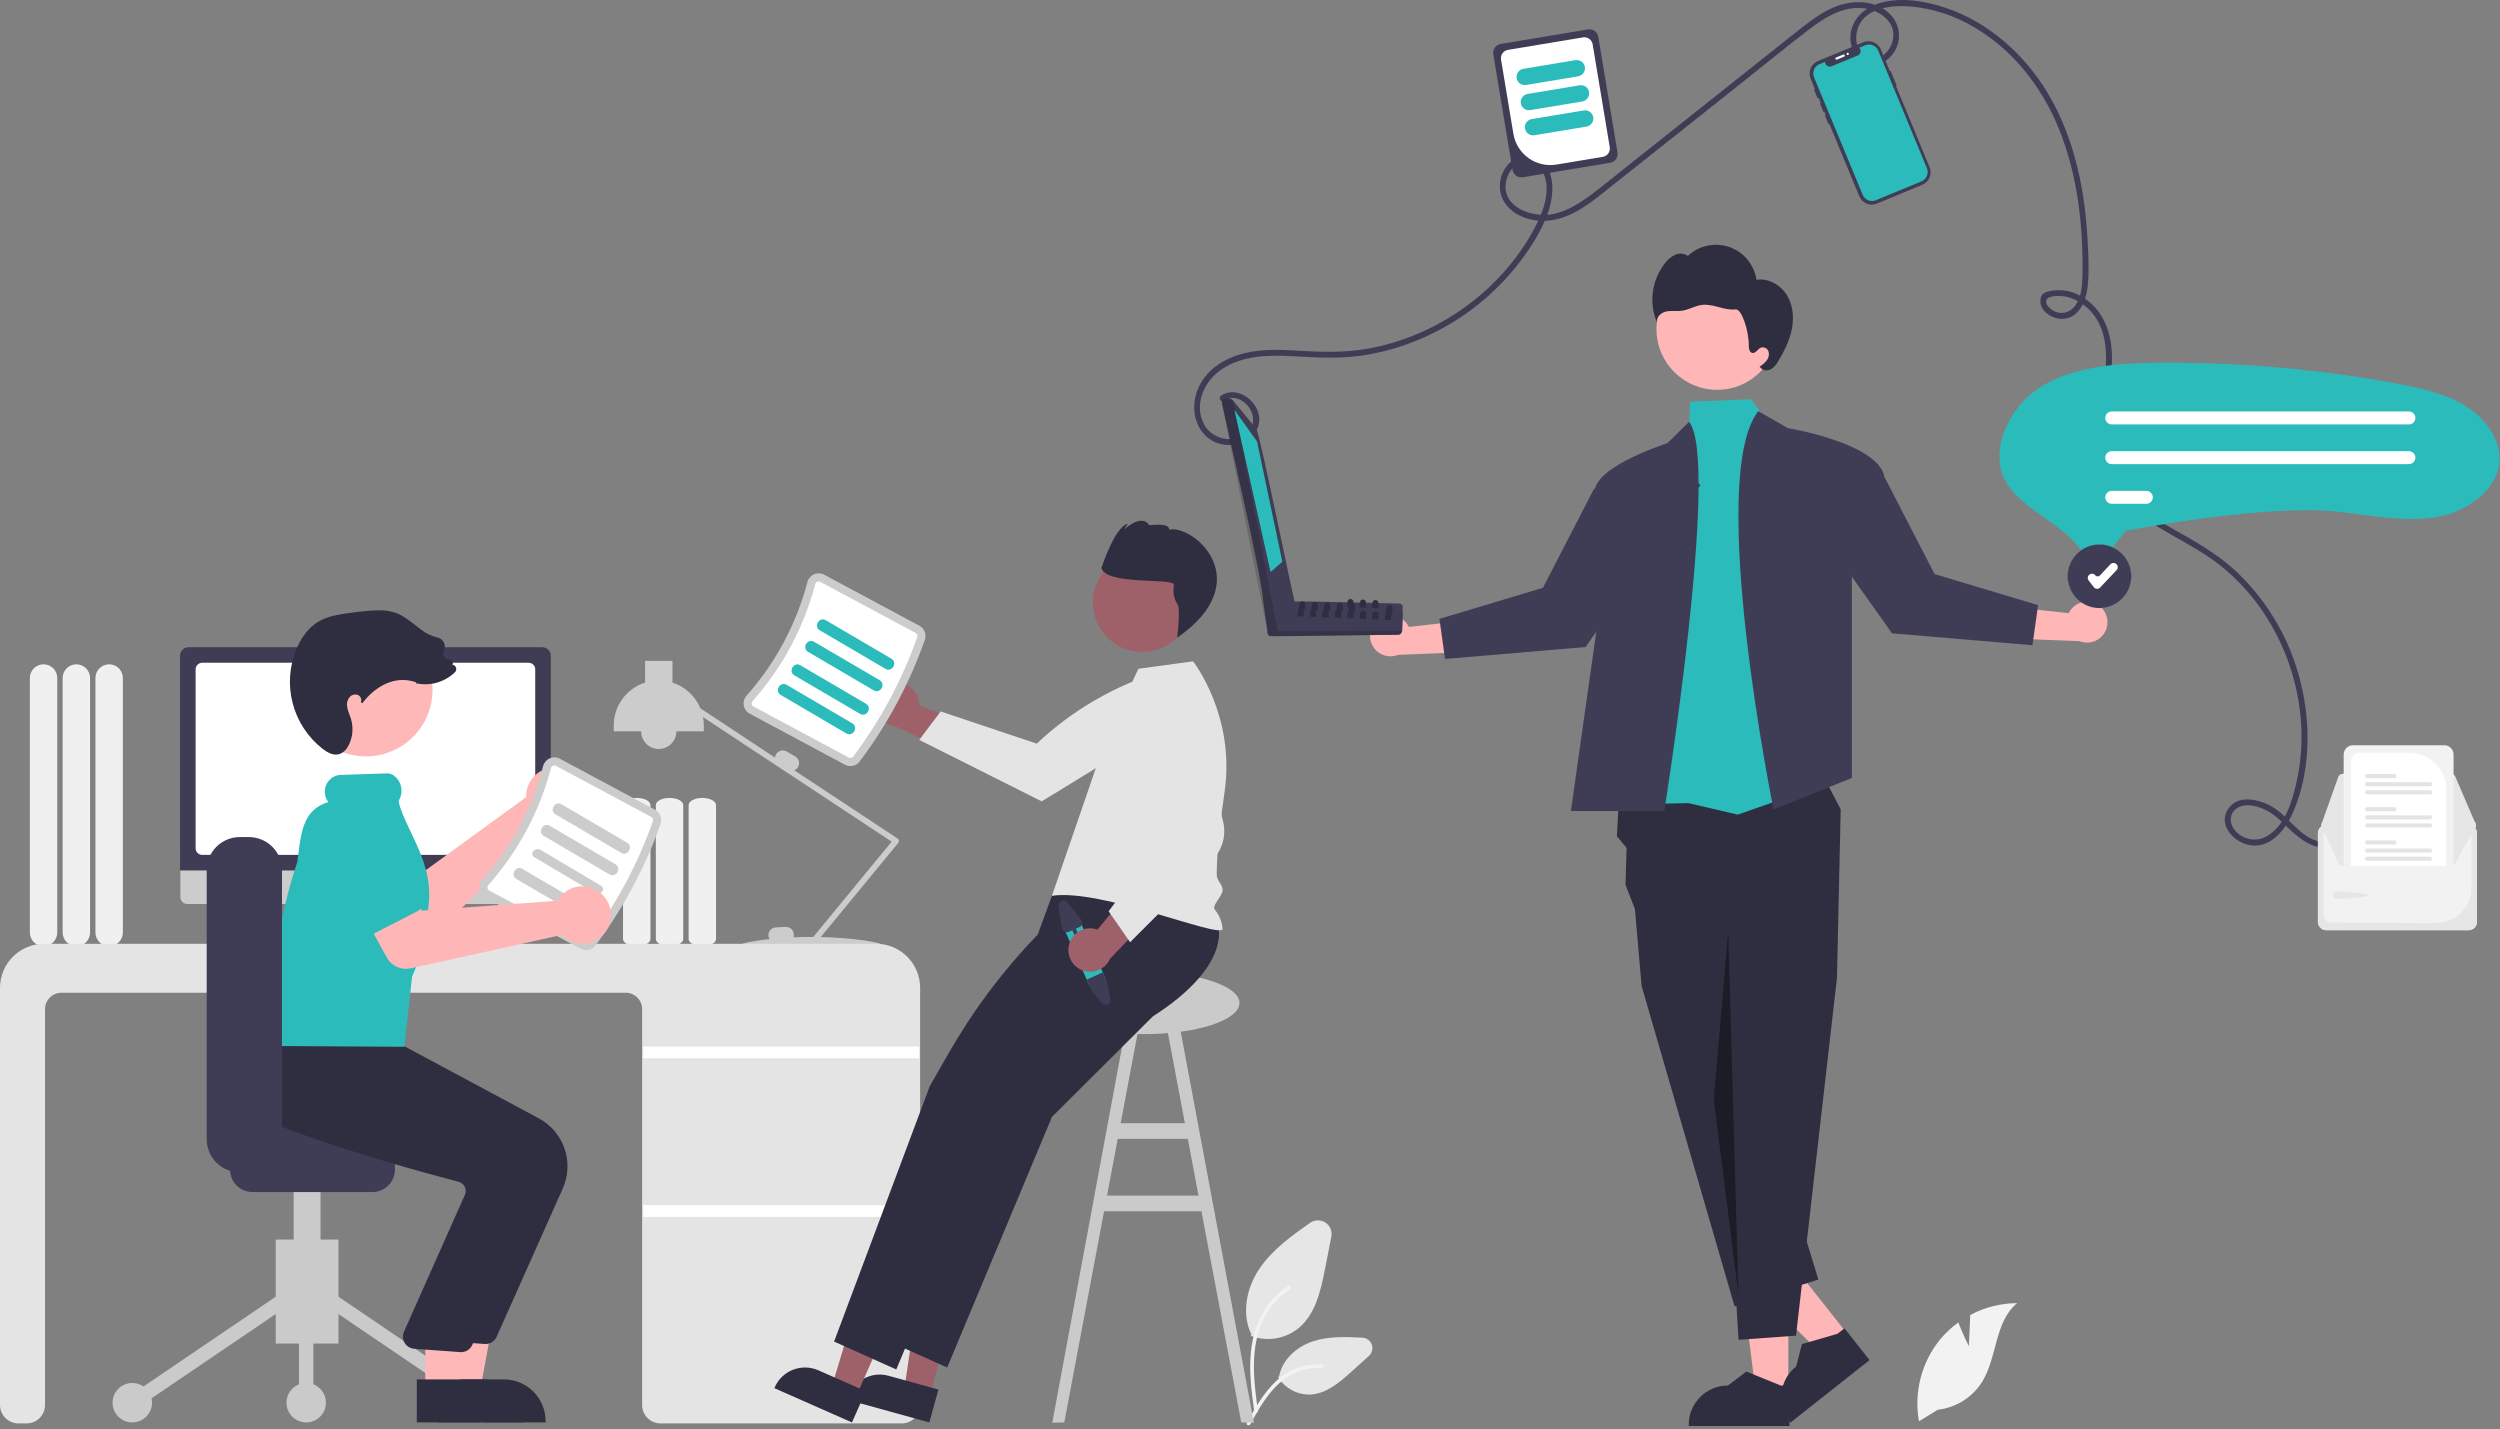 <svg width="1277" height="730" viewBox="0 0 1277 730" fill="none" xmlns="http://www.w3.org/2000/svg">
<rect x="0" y="0" width="1277" height="730" fill="#808080" stroke="none"/>
<g clip-path="url(#clip0_166_2)">
<path d="M625.195 204.733C633.539 199.026 644.279 211.604 638.437 219.436C632.531 227.352 619.621 225.108 615.175 217.025C609.503 206.712 615.151 194.444 624.293 188.457C634.677 181.655 647.403 181.273 659.394 181.91C671.504 182.554 683.322 183.408 695.387 181.672C705.6 180.177 715.579 177.378 725.08 173.345C744.615 165.139 761.768 152.144 774.956 135.561C781.11 127.753 786.861 118.978 790.384 109.631C793.097 102.432 794.382 92.963 790.538 85.916C789.701 84.331 788.523 82.951 787.087 81.878C785.651 80.805 783.994 80.065 782.237 79.712C780.48 79.359 778.666 79.402 776.927 79.838C775.188 80.273 773.568 81.09 772.184 82.23C765.777 87.479 764.046 97.227 768.946 104.019C774.203 111.308 784.123 113.806 792.663 112.479C804.533 110.635 814.145 102.255 823.232 95.04L890.532 41.609C901.629 32.799 912.613 23.817 923.854 15.19C932.995 8.174 944.149 1.371 956.054 5.119C960.853 6.629 965.69 10.207 966.889 15.346C967.337 17.7 967.135 20.131 966.303 22.378C965.472 24.625 964.042 26.602 962.17 28.096C961.315 28.823 960.317 29.363 959.242 29.684C958.167 30.004 957.036 30.098 955.923 29.958C954.809 29.818 953.737 29.449 952.774 28.873C951.811 28.297 950.978 27.526 950.328 26.611C947.82 23.112 947.613 18.123 949.058 14.169C952.92 3.603 967.09 2.497 976.546 3.356C987.704 4.487 998.482 8.034 1008.13 13.752C1028.11 25.359 1042.89 44.241 1051.56 65.468C1061.17 88.987 1064.13 115.013 1063.73 140.261C1063.65 145.411 1063.3 151.107 1060.4 155.547C1057.56 159.896 1052.61 161.212 1048.17 158.304C1046.72 157.357 1044.86 155.512 1045.24 153.566C1045.71 151.122 1050.58 151.104 1052.53 151.197C1057.87 151.453 1062.91 154.144 1066.74 157.771C1075.82 166.392 1076.53 179.582 1075.34 191.311C1074.04 204.187 1070.33 216.993 1071.81 230.027C1074.22 251.382 1091.74 263.248 1108.95 273.065C1117.77 278.092 1126.77 282.899 1134.7 289.295C1142.78 295.839 1149.85 303.535 1155.69 312.137C1167.22 329.109 1174.02 348.851 1175.39 369.328C1176.07 379.559 1175.27 389.835 1172.99 399.833C1170.73 409.612 1167.16 421.939 1157.76 427.192C1155.52 428.473 1152.95 429.036 1150.38 428.805C1147.81 428.574 1145.37 427.561 1143.4 425.903C1139.59 422.847 1137.73 417.424 1141.66 413.607C1144.92 410.444 1150.13 411.111 1154.07 412.397C1158.8 413.945 1162.48 416.834 1166.01 420.246C1172.74 426.752 1180.61 434.738 1190.84 432.66C1192.73 432.276 1191.93 429.384 1190.04 429.767C1177.69 432.275 1170.25 417.919 1161.14 412.392C1154.54 408.39 1143.28 405.415 1138.12 413.219C1132.56 421.641 1141.5 430.727 1149.81 431.812C1160.62 433.222 1168.11 422.657 1171.74 413.937C1180.15 393.713 1180.41 369.999 1175.27 348.94C1170.12 327.554 1159 308.073 1143.2 292.771C1135.22 285.169 1126.08 279.341 1116.54 273.916C1106.91 268.44 1096.87 263.186 1088.63 255.67C1084.07 251.646 1080.44 246.674 1077.99 241.102C1075.55 235.53 1074.35 229.491 1074.48 223.408C1074.56 209.396 1079.07 195.799 1078.79 181.76C1078.56 170.12 1074.6 158.754 1064.47 152.201C1060.3 149.37 1055.32 147.979 1050.28 148.239C1048.23 148.408 1045.36 148.753 1043.67 150.035C1042.31 151.068 1042.05 153.485 1042.33 155.048C1042.98 158.76 1046.49 161.338 1049.9 162.371C1051.97 163.037 1054.2 163.064 1056.29 162.448C1058.37 161.832 1060.23 160.601 1061.61 158.916C1064.89 155.129 1066.03 150.078 1066.49 145.215C1067.12 138.627 1066.77 131.859 1066.48 125.259C1065.3 98.439 1060 70.978 1046.06 47.685C1034.21 27.885 1015.79 11.283 993.695 3.938C983.284 0.477 970.934 -1.597 960.191 1.551C950.949 4.259 943.866 11.866 945.393 21.941C946.684 30.469 955.521 36.368 963.308 30.985C965.146 29.715 966.687 28.063 967.827 26.143C968.968 24.222 969.681 22.078 969.917 19.857C970.153 17.636 969.907 15.39 969.195 13.273C968.484 11.156 967.324 9.217 965.795 7.589C958.267 -0.295 945.992 -0.238 936.599 3.769C930.942 6.181 925.934 9.796 921.104 13.552C914.946 18.338 908.876 23.24 902.768 28.089L829.187 86.507C823.379 91.118 817.665 95.897 811.664 100.255C806.064 104.322 799.885 108.089 792.991 109.395C783.283 111.234 767.916 106.412 769.093 94.098C769.55 89.317 772.718 84.035 777.559 82.664C782.305 81.32 786.785 84.373 788.549 88.694C792.438 98.222 787.871 109.121 783.328 117.485C772.08 138.195 754.337 155.06 733.547 166.035C723.141 171.541 711.988 175.499 700.439 177.784C687.466 180.333 674.737 179.834 661.62 179.039C648.906 178.268 635.555 178.346 624.222 184.972C614.93 190.405 608.731 200.257 610.221 211.236C611.514 220.77 619.161 228.057 629.022 227.252C637.3 226.576 645.616 219.507 642.679 210.529C640.247 203.095 630.86 197.232 623.681 202.143C622.097 203.226 623.596 205.827 625.195 204.733Z" fill="#3F3D56"/>
<path d="M1260.96 421.329H1188.27C1187.14 421.33 1186.05 421.782 1185.25 422.585C1184.44 423.388 1183.99 424.477 1183.99 425.612V470.866C1183.99 472.001 1184.44 473.09 1185.25 473.893C1186.05 474.696 1187.14 475.148 1188.27 475.149H1260.96C1262.09 475.148 1263.18 474.696 1263.99 473.893C1264.79 473.09 1265.24 472.001 1265.24 470.866V425.612C1265.24 424.477 1264.79 423.388 1263.99 422.585C1263.18 421.782 1262.09 421.33 1260.96 421.329Z" fill="#F2F2F2"/>
<path d="M1260.96 421.329H1188.27C1187.14 421.33 1186.05 421.782 1185.25 422.585C1184.44 423.388 1183.99 424.477 1183.99 425.612V470.866C1183.99 472.001 1184.44 473.09 1185.25 473.893C1186.05 474.696 1187.14 475.148 1188.27 475.149H1260.96C1262.09 475.148 1263.18 474.696 1263.99 473.893C1264.79 473.09 1265.24 472.001 1265.24 470.866V425.612C1265.24 424.477 1264.79 423.388 1263.99 422.585C1263.18 421.782 1262.09 421.33 1260.96 421.329ZM1262.36 453.835C1262.35 458.442 1260.52 462.859 1257.29 466.138C1254.05 469.417 1249.66 471.297 1245.05 471.374C1237.68 471.47 1249.13 471.508 1240.24 471.508C1219.9 471.508 1198.69 471.313 1190.77 471.187C1189.73 471.166 1188.74 470.738 1188.01 469.996C1187.28 469.253 1186.87 468.255 1186.87 467.213V425.616C1186.87 425.243 1187.02 424.885 1187.28 424.621C1187.54 424.357 1187.9 424.208 1188.27 424.207H1260.95C1261.33 424.207 1261.69 424.355 1261.95 424.619C1262.21 424.882 1262.36 425.239 1262.36 425.612L1262.36 453.835Z" fill="#E6E6E6"/>
<path d="M1252.01 395.271H1196.63C1196.14 395.271 1195.66 395.423 1195.26 395.706C1194.86 395.988 1194.56 396.387 1194.39 396.848L1185.84 420.844C1185.71 421.202 1185.67 421.586 1185.73 421.962C1185.78 422.339 1185.92 422.698 1186.14 423.009C1186.36 423.32 1186.65 423.574 1186.98 423.749C1187.32 423.924 1187.7 424.016 1188.08 424.017L1262.35 424.149H1262.35C1262.74 424.149 1263.13 424.051 1263.48 423.865C1263.82 423.678 1264.12 423.409 1264.33 423.081C1264.55 422.753 1264.68 422.376 1264.72 421.984C1264.75 421.593 1264.69 421.199 1264.53 420.838L1254.19 396.71C1254.01 396.283 1253.71 395.919 1253.32 395.663C1252.93 395.407 1252.48 395.27 1252.01 395.271Z" fill="#E6E6E6"/>
<path d="M1264.73 421.359C1264.73 421.68 1264.66 421.999 1264.53 422.295L1254.19 440.867C1254.01 441.294 1253.71 441.657 1253.32 441.912C1252.93 442.168 1252.47 442.304 1252.01 442.305H1196.63C1196.14 442.304 1195.66 442.153 1195.26 441.871C1194.86 441.588 1194.56 441.189 1194.39 440.728L1185.84 422.288C1185.74 421.994 1185.69 421.683 1185.71 421.371C1185.72 421.06 1185.8 420.754 1185.93 420.473C1186.07 420.191 1186.26 419.938 1186.49 419.729C1186.72 419.52 1186.99 419.358 1187.28 419.254C1187.54 419.162 1187.8 419.115 1188.08 419.115L1197.15 419.098L1200.85 419.092L1249.58 419.006L1253.28 419L1262.35 418.983H1262.35C1262.98 418.983 1263.58 419.233 1264.03 419.679C1264.48 420.124 1264.73 420.728 1264.73 421.359Z" fill="#E6E6E6"/>
<path d="M1193.72 455.274C1194.82 455.274 1209.9 456.196 1209.9 457.294C1209.9 458.392 1194.82 459.251 1193.72 459.251C1193.19 459.251 1192.69 459.042 1192.32 458.669C1191.94 458.296 1191.73 457.79 1191.73 457.263C1191.73 456.735 1191.94 456.23 1192.32 455.857C1192.69 455.484 1193.19 455.274 1193.72 455.274Z" fill="#E6E6E6"/>
<path d="M1248.56 380.673H1201.87C1200.62 380.675 1199.42 381.172 1198.53 382.057C1197.65 382.942 1197.15 384.142 1197.15 385.393V442.305H1252.01C1252.46 442.306 1252.9 442.178 1253.28 441.935V385.393C1253.28 384.142 1252.78 382.942 1251.9 382.057C1251.01 381.172 1249.81 380.675 1248.56 380.673Z" fill="#F2F2F2"/>
<path d="M1230.74 384.5H1205.15C1204.01 384.501 1202.92 384.954 1202.11 385.76C1201.31 386.565 1200.85 387.658 1200.85 388.797V442.305H1249.58V403.337C1249.57 398.343 1247.58 393.555 1244.05 390.024C1240.52 386.492 1235.73 384.506 1230.74 384.5Z" fill="white"/>
<path d="M1241.28 437.553H1209.15C1208.87 437.553 1208.61 437.663 1208.41 437.86C1208.22 438.056 1208.11 438.322 1208.11 438.6C1208.11 438.878 1208.22 439.144 1208.41 439.34C1208.61 439.537 1208.87 439.647 1209.15 439.647H1241.28C1241.55 439.647 1241.82 439.537 1242.02 439.34C1242.21 439.144 1242.32 438.878 1242.32 438.6C1242.32 438.322 1242.21 438.056 1242.02 437.86C1241.82 437.663 1241.55 437.553 1241.28 437.553Z" fill="#E4E4E4"/>
<path d="M1241.28 433.412H1209.15C1208.87 433.412 1208.61 433.522 1208.41 433.719C1208.21 433.916 1208.1 434.182 1208.1 434.46C1208.1 434.738 1208.21 435.005 1208.41 435.201C1208.61 435.398 1208.87 435.508 1209.15 435.508H1241.28C1241.41 435.508 1241.55 435.481 1241.68 435.428C1241.8 435.376 1241.92 435.298 1242.02 435.201C1242.11 435.104 1242.19 434.988 1242.24 434.861C1242.3 434.734 1242.32 434.598 1242.32 434.46C1242.32 434.322 1242.3 434.186 1242.24 434.059C1242.19 433.932 1242.11 433.816 1242.02 433.719C1241.92 433.622 1241.8 433.544 1241.68 433.492C1241.55 433.439 1241.41 433.412 1241.28 433.412Z" fill="#E4E4E4"/>
<path d="M1223.08 429.273H1209.15C1208.87 429.273 1208.61 429.383 1208.41 429.58C1208.22 429.776 1208.11 430.043 1208.11 430.32C1208.11 430.598 1208.22 430.864 1208.41 431.061C1208.61 431.257 1208.87 431.367 1209.15 431.367H1223.08C1223.36 431.367 1223.62 431.257 1223.82 431.061C1224.01 430.864 1224.12 430.598 1224.12 430.32C1224.12 430.043 1224.01 429.776 1223.82 429.58C1223.62 429.383 1223.36 429.273 1223.08 429.273Z" fill="#E4E4E4"/>
<path d="M1241.28 420.602H1209.15C1208.87 420.603 1208.61 420.714 1208.41 420.91C1208.22 421.107 1208.11 421.373 1208.11 421.65C1208.11 421.928 1208.22 422.194 1208.41 422.39C1208.61 422.587 1208.87 422.698 1209.15 422.698H1241.28C1241.41 422.699 1241.55 422.672 1241.68 422.62C1241.81 422.567 1241.92 422.49 1242.02 422.393C1242.12 422.295 1242.19 422.18 1242.25 422.052C1242.3 421.925 1242.33 421.788 1242.33 421.65C1242.33 421.512 1242.3 421.376 1242.25 421.249C1242.19 421.121 1242.12 421.005 1242.02 420.908C1241.92 420.811 1241.81 420.734 1241.68 420.681C1241.55 420.629 1241.41 420.602 1241.28 420.602Z" fill="#E4E4E4"/>
<path d="M1241.28 416.463H1209.15C1208.87 416.463 1208.61 416.574 1208.41 416.77C1208.22 416.966 1208.11 417.233 1208.11 417.51C1208.11 417.788 1208.22 418.054 1208.41 418.251C1208.61 418.447 1208.87 418.557 1209.15 418.557H1241.28C1241.55 418.557 1241.82 418.447 1242.02 418.251C1242.21 418.054 1242.32 417.788 1242.32 417.51C1242.32 417.233 1242.21 416.966 1242.02 416.77C1241.82 416.574 1241.55 416.463 1241.28 416.463Z" fill="#E4E4E4"/>
<path d="M1223.08 412.322H1209.15C1208.87 412.322 1208.61 412.433 1208.41 412.629C1208.21 412.826 1208.1 413.092 1208.1 413.37C1208.1 413.648 1208.21 413.915 1208.41 414.112C1208.61 414.308 1208.87 414.419 1209.15 414.419H1223.08C1223.35 414.419 1223.62 414.308 1223.82 414.112C1224.01 413.915 1224.12 413.648 1224.12 413.37C1224.12 413.092 1224.01 412.826 1223.82 412.629C1223.62 412.433 1223.35 412.322 1223.08 412.322Z" fill="#E4E4E4"/>
<path d="M1241.28 403.652H1209.15C1208.87 403.652 1208.61 403.763 1208.41 403.96C1208.22 404.156 1208.11 404.422 1208.11 404.7C1208.11 404.977 1208.22 405.243 1208.41 405.44C1208.61 405.636 1208.87 405.747 1209.15 405.748H1241.28C1241.41 405.748 1241.55 405.721 1241.68 405.669C1241.81 405.616 1241.92 405.539 1242.02 405.442C1242.12 405.345 1242.19 405.229 1242.25 405.102C1242.3 404.974 1242.33 404.838 1242.33 404.7C1242.33 404.562 1242.3 404.425 1242.25 404.298C1242.19 404.17 1242.12 404.055 1242.02 403.957C1241.92 403.86 1241.81 403.783 1241.68 403.73C1241.55 403.678 1241.41 403.651 1241.28 403.652Z" fill="#E4E4E4"/>
<path d="M1241.28 399.513H1209.15C1208.87 399.514 1208.61 399.624 1208.41 399.821C1208.22 400.017 1208.11 400.283 1208.11 400.561C1208.11 400.838 1208.22 401.104 1208.41 401.301C1208.61 401.497 1208.87 401.608 1209.15 401.609H1241.28C1241.41 401.609 1241.55 401.582 1241.68 401.53C1241.81 401.477 1241.92 401.4 1242.02 401.303C1242.12 401.206 1242.19 401.09 1242.25 400.963C1242.3 400.835 1242.33 400.699 1242.33 400.561C1242.33 400.423 1242.3 400.286 1242.25 400.159C1242.19 400.032 1242.12 399.916 1242.02 399.819C1241.92 399.721 1241.81 399.644 1241.68 399.592C1241.55 399.539 1241.41 399.512 1241.28 399.513Z" fill="#E4E4E4"/>
<path d="M1223.08 395.372H1209.15C1208.87 395.372 1208.61 395.482 1208.41 395.679C1208.21 395.875 1208.1 396.142 1208.1 396.42C1208.1 396.698 1208.21 396.964 1208.41 397.161C1208.61 397.357 1208.87 397.468 1209.15 397.468H1223.08C1223.21 397.468 1223.35 397.441 1223.48 397.388C1223.6 397.335 1223.72 397.258 1223.82 397.161C1223.92 397.064 1223.99 396.948 1224.04 396.821C1224.1 396.694 1224.12 396.557 1224.12 396.42C1224.12 396.282 1224.1 396.146 1224.04 396.019C1223.99 395.892 1223.92 395.776 1223.82 395.679C1223.72 395.581 1223.6 395.504 1223.48 395.451C1223.35 395.399 1223.21 395.372 1223.08 395.372Z" fill="#E4E4E4"/>
<path d="M877.123 199.127C894.243 199.127 908.121 185.249 908.121 168.13C908.121 151.01 894.243 137.132 877.123 137.132C860.004 137.132 846.126 151.01 846.126 168.13C846.126 185.249 860.004 199.127 877.123 199.127Z" fill="#FFB6B6"/>
<path d="M912.508 150.381C909.247 145.337 903.128 141.975 897.196 142.92C896.644 139.134 895.064 135.573 892.628 132.623C890.192 129.673 886.993 127.448 883.381 126.191C879.768 124.933 875.879 124.691 872.138 125.49C868.397 126.289 864.946 128.1 862.163 130.724C861.248 130.08 860.181 129.682 859.067 129.571C857.954 129.46 856.83 129.638 855.805 130.088C853.763 131.016 851.987 132.442 850.639 134.234C847.235 138.479 845.046 143.567 844.305 148.957C843.564 154.347 844.298 159.837 846.429 164.843C845.704 162.208 848.345 159.729 851.014 159.137C853.682 158.546 856.481 159.105 859.187 158.72C862.656 158.227 865.773 156.215 869.247 155.762C872.167 155.381 875.102 156.13 877.949 156.88C880.796 157.63 883.725 158.395 886.648 158.048C889.572 157.701 893.338 168.781 893.287 176.585C893.278 178.064 893.582 179.963 895.028 180.277C896.808 180.663 897.839 178.206 899.533 177.537C900.314 177.313 901.151 177.401 901.868 177.783C902.585 178.164 903.126 178.809 903.377 179.581C903.591 180.367 903.614 181.192 903.444 181.987C903.274 182.783 902.917 183.527 902.402 184.157C901.361 185.406 900.124 186.478 898.741 187.333L899.439 187.913C900.599 189.446 903.007 189.513 904.68 188.564C906.279 187.481 907.575 186.006 908.442 184.28C911.537 179.132 914.252 173.648 915.344 167.741C916.436 161.835 915.768 155.426 912.508 150.381Z" fill="#2F2E41"/>
<path d="M913.485 710.95L896.745 710.948L888.781 646.376L913.489 646.377L913.485 710.95Z" fill="#FFB6B6"/>
<path d="M914.075 728.414L862.595 728.412V727.761C862.595 722.446 864.706 717.35 868.464 713.592C872.222 709.835 877.318 707.724 882.632 707.723H882.634L892.037 700.589L909.582 707.724L914.076 707.725L914.075 728.414Z" fill="#2F2E41"/>
<path d="M943.673 681.391L930.54 691.771L884.246 646.056L903.63 630.733L943.673 681.391Z" fill="#FFB6B6"/>
<path d="M954.967 694.725L914.581 726.65L914.178 726.139C910.882 721.97 909.378 716.663 909.995 711.385C910.613 706.106 913.301 701.29 917.47 697.994L917.471 697.993L920.423 686.565L938.612 681.281L942.137 678.494L954.967 694.725Z" fill="#2F2E41"/>
<path d="M826.918 408.274L825.896 427.117L830.867 433.122L830.297 451.969L835.12 464.305L838.512 503.551L886.018 667.307L928.827 653.576L882.08 500.926L938.324 499.521L940.227 413.447L930.26 394.179L826.918 408.274Z" fill="#2F2E41"/>
<path d="M932.915 486.545L938.324 499.521L917.409 682.241L888.064 684.384L875.392 480.109L932.915 486.545Z" fill="#2F2E41"/>
<path d="M904.155 217.278L894.519 203.94L863.405 205.187L862.808 215.457L842.139 410.681L862.437 410.226L887.634 416.109L936.097 399.147L904.155 217.278Z" fill="#2CBBBB"/>
<path d="M850.121 414.291H802.403L814.853 326.418L819.901 290.8C819.901 290.8 816.327 265.343 814.598 252.043C814.436 250.624 814.682 249.188 815.306 247.903C815.872 246.699 816.611 245.584 817.5 244.594C823.304 237.902 836.358 232.098 844.544 228.922C848.76 227.296 851.69 226.36 851.69 226.36L862.807 215.461C878.763 235.397 850.121 414.291 850.121 414.291Z" fill="#3F3D56"/>
<path d="M898.111 210.021L913.249 218.696C913.249 218.696 958.081 226.059 962.441 242.897L945.938 292.711V397.404L905.932 413.447C905.932 413.447 871.423 244.309 898.111 210.021Z" fill="#3F3D56"/>
<path opacity="0.4" d="M882.788 475.879L875.392 561.548L887.985 661.252" fill="black"/>
<path d="M704.219 316.285C705.452 315.399 706.865 314.794 708.357 314.513C709.849 314.232 711.385 314.281 712.856 314.657C714.327 315.034 715.697 315.728 716.871 316.692C718.045 317.655 718.993 318.864 719.649 320.234L756.326 316.086L747.633 333.184L714.136 334.501C711.763 335.451 709.123 335.496 706.718 334.63C704.313 333.763 702.309 332.044 701.087 329.798C699.864 327.553 699.508 324.937 700.085 322.447C700.663 319.956 702.133 317.764 704.219 316.285Z" fill="#FFB6B6"/>
<path d="M858.158 241.42L868.654 247.69L809.871 330.501L738.122 336.597L735.265 316.112L788.129 300.252L814.259 249.604L858.158 241.42Z" fill="#3F3D56"/>
<path d="M1072.1 309.285C1070.86 308.399 1069.45 307.794 1067.96 307.513C1066.47 307.232 1064.93 307.281 1063.46 307.657C1061.99 308.034 1060.62 308.728 1059.44 309.692C1058.27 310.655 1057.32 311.864 1056.67 313.234L1019.99 309.086L1028.68 326.184L1062.18 327.501C1064.55 328.451 1067.19 328.496 1069.6 327.63C1072 326.763 1074.01 325.044 1075.23 322.798C1076.45 320.553 1076.81 317.937 1076.23 315.447C1075.65 312.956 1074.18 310.764 1072.1 309.285Z" fill="#FFB6B6"/>
<path d="M918.156 234.42L907.661 240.69L966.444 323.501L1038.19 329.597L1041.05 309.112L988.186 293.252L962.056 242.604L918.156 234.42Z" fill="#3F3D56"/>
<path d="M934.646 63.456C934.503 63.515 934.342 63.515 934.199 63.455C934.056 63.396 933.942 63.282 933.883 63.139L932.364 59.468C932.304 59.325 932.305 59.164 932.364 59.021C932.423 58.878 932.537 58.764 932.68 58.705C932.823 58.646 932.984 58.646 933.127 58.705C933.271 58.764 933.384 58.878 933.444 59.021L934.963 62.692C935.022 62.836 935.022 62.996 934.962 63.139C934.903 63.283 934.789 63.396 934.646 63.456Z" fill="#3F3D56"/>
<path d="M965.291 36.259L960.756 25.301C960.412 24.468 959.906 23.711 959.269 23.074C958.632 22.436 957.875 21.93 957.043 21.585C956.21 21.24 955.318 21.062 954.416 21.062C953.515 21.061 952.622 21.239 951.789 21.583L928.573 31.191C927.74 31.536 926.984 32.041 926.346 32.678C925.708 33.315 925.203 34.072 924.857 34.904C924.512 35.737 924.334 36.63 924.334 37.531C924.334 38.432 924.511 39.325 924.856 40.158L949.734 100.275C950.078 101.108 950.584 101.864 951.221 102.502C951.858 103.14 952.615 103.645 953.447 103.991C954.28 104.336 955.172 104.514 956.074 104.514C956.975 104.514 957.868 104.337 958.701 103.992L981.917 94.385C982.75 94.04 983.506 93.535 984.144 92.898C984.782 92.261 985.287 91.504 985.633 90.671C985.978 89.839 986.156 88.946 986.156 88.045C986.156 87.144 985.979 86.251 985.634 85.418L968.519 44.059C968.572 44.038 968.619 44.006 968.659 43.965C968.7 43.925 968.732 43.878 968.753 43.825C968.775 43.773 968.786 43.716 968.786 43.66C968.786 43.603 968.775 43.546 968.753 43.494L965.857 36.494C965.835 36.441 965.803 36.393 965.763 36.353C965.723 36.313 965.675 36.281 965.622 36.259C965.57 36.237 965.514 36.226 965.457 36.226C965.4 36.226 965.344 36.237 965.291 36.259Z" fill="#3F3D56"/>
<path d="M959.423 25.902L984.266 85.933C984.782 87.179 984.786 88.58 984.276 89.829C983.766 91.079 982.783 92.076 981.541 92.605C981.526 92.615 981.509 92.623 981.492 92.63L958.163 102.284C956.906 102.804 955.494 102.803 954.238 102.283C952.982 101.762 951.984 100.763 951.464 99.507L926.621 39.476C926.364 38.854 926.232 38.188 926.232 37.514C926.233 36.841 926.366 36.175 926.624 35.553C926.882 34.931 927.26 34.366 927.736 33.891C928.213 33.415 928.778 33.038 929.4 32.781L932.229 31.61C932.231 32.01 932.332 32.403 932.521 32.755C932.711 33.107 932.984 33.406 933.317 33.628C933.65 33.849 934.033 33.985 934.431 34.023C934.829 34.062 935.23 34.002 935.599 33.849L948.9 28.344C949.19 28.224 949.454 28.047 949.675 27.824C949.903 27.6 950.084 27.333 950.208 27.038C950.333 26.743 950.398 26.427 950.4 26.107C950.402 25.788 950.341 25.471 950.22 25.174C950.099 24.878 949.921 24.609 949.696 24.382L952.729 23.127C953.985 22.607 955.396 22.608 956.651 23.128C957.906 23.648 958.904 24.646 959.423 25.902Z" fill="#2CBBBB"/>
<path d="M932.055 57.193C931.912 57.252 931.751 57.252 931.608 57.193C931.465 57.133 931.352 57.02 931.292 56.877L929.773 53.206C929.714 53.062 929.714 52.901 929.773 52.758C929.832 52.615 929.946 52.502 930.089 52.442C930.233 52.383 930.393 52.383 930.537 52.442C930.68 52.502 930.793 52.615 930.853 52.759L932.372 56.43C932.431 56.573 932.431 56.734 932.372 56.877C932.312 57.02 932.199 57.134 932.055 57.193Z" fill="#3F3D56"/>
<path d="M928.998 50.111C928.854 50.17 928.694 50.17 928.551 50.111C928.407 50.052 928.294 49.938 928.234 49.795L926.715 46.124C926.685 46.053 926.67 45.977 926.67 45.9C926.67 45.823 926.685 45.747 926.714 45.676C926.743 45.605 926.786 45.54 926.841 45.486C926.895 45.431 926.96 45.388 927.031 45.359C927.102 45.329 927.178 45.314 927.255 45.314C927.332 45.314 927.408 45.33 927.479 45.359C927.55 45.389 927.614 45.432 927.669 45.487C927.723 45.541 927.766 45.606 927.795 45.677L929.314 49.348C929.373 49.491 929.373 49.652 929.314 49.795C929.254 49.938 929.141 50.052 928.998 50.111Z" fill="#3F3D56"/>
<path d="M937.55 30.132C937.491 29.988 937.491 29.828 937.55 29.684C937.61 29.541 937.723 29.428 937.867 29.368L941.538 27.849C941.681 27.79 941.842 27.79 941.985 27.849C942.128 27.909 942.242 28.022 942.301 28.166C942.36 28.309 942.36 28.47 942.301 28.613C942.241 28.756 942.128 28.87 941.985 28.929L938.313 30.448C938.17 30.507 938.009 30.507 937.866 30.448C937.723 30.388 937.609 30.275 937.55 30.132Z" fill="white"/>
<path d="M943.813 28.124C944.135 28.124 944.397 27.863 944.397 27.54C944.397 27.217 944.135 26.956 943.813 26.956C943.49 26.956 943.229 27.217 943.229 27.54C943.229 27.863 943.49 28.124 943.813 28.124Z" fill="white"/>
<path d="M1070.53 287.379C1070.46 287.379 1070.38 287.378 1070.31 287.375C1069.44 287.344 1068.6 287.103 1067.84 286.674C1067.09 286.245 1066.45 285.639 1065.98 284.91C1062.45 279.642 1058.13 274.956 1053.16 271.023C1050.15 268.618 1047 266.382 1043.96 264.219C1036.12 258.642 1028.73 253.39 1024.63 246.132C1015.69 230.306 1026.22 208.263 1041.26 198.377C1058.13 187.29 1080.32 185.551 1101.79 185.323C1104.02 185.299 1106.25 185.287 1108.48 185.288C1147.16 185.302 1185.75 188.831 1223.79 195.831C1236.44 198.165 1249.68 201.024 1260.32 207.961C1270.9 214.858 1277.33 225.718 1276.7 235.631C1275.78 250.101 1260.44 260.913 1246.48 263.74C1233.16 266.432 1219.33 264.613 1204.69 262.686C1201.46 262.261 1198.11 261.821 1194.81 261.439C1158.89 257.287 1091.41 270.084 1088.56 270.631L1085.72 271.173L1074.74 285.315C1074.24 285.959 1073.6 286.481 1072.88 286.839C1072.15 287.197 1071.34 287.382 1070.53 287.379Z" fill="#2CBBBB"/>
<path d="M1230.49 216.789H1078.67C1077.79 216.789 1076.95 216.441 1076.33 215.822C1075.71 215.202 1075.36 214.362 1075.36 213.486C1075.36 212.61 1075.71 211.77 1076.33 211.15C1076.95 210.531 1077.79 210.183 1078.67 210.183H1230.49C1231.36 210.183 1232.2 210.531 1232.82 211.15C1233.44 211.77 1233.79 212.61 1233.79 213.486C1233.79 214.362 1233.44 215.202 1232.82 215.822C1232.2 216.441 1231.36 216.789 1230.49 216.789Z" fill="white"/>
<path d="M1230.49 237.065H1078.67C1077.79 237.065 1076.95 236.717 1076.33 236.099C1075.71 235.48 1075.37 234.641 1075.36 233.765C1075.36 232.89 1075.71 232.05 1076.33 231.43C1076.95 230.81 1077.78 230.461 1078.66 230.459H1230.49C1231.36 230.46 1232.2 230.809 1232.82 231.428C1233.44 232.047 1233.79 232.887 1233.79 233.762C1233.79 234.637 1233.44 235.476 1232.82 236.096C1232.2 236.715 1231.36 237.064 1230.49 237.065Z" fill="white"/>
<path d="M1096.36 257.341H1078.67C1077.79 257.339 1076.95 256.991 1076.33 256.371C1075.72 255.752 1075.37 254.913 1075.37 254.037C1075.37 253.162 1075.72 252.323 1076.33 251.704C1076.95 251.084 1077.79 250.736 1078.67 250.734H1096.36C1097.23 250.736 1098.07 251.084 1098.69 251.704C1099.31 252.323 1099.66 253.162 1099.66 254.037C1099.66 254.913 1099.31 255.752 1098.69 256.371C1098.07 256.991 1097.23 257.339 1096.36 257.341Z" fill="white"/>
<path d="M1072.41 310.409C1081.27 310.409 1088.46 303.22 1088.46 294.352C1088.46 285.484 1081.27 278.295 1072.41 278.295C1063.54 278.295 1056.35 285.484 1056.35 294.352C1056.35 303.22 1063.54 310.409 1072.41 310.409Z" fill="white"/>
<path d="M1072.41 310.605C1069.19 310.605 1066.05 309.652 1063.38 307.866C1060.7 306.08 1058.62 303.542 1057.39 300.572C1056.16 297.602 1055.84 294.334 1056.47 291.182C1057.09 288.029 1058.64 285.133 1060.91 282.86C1063.19 280.587 1066.08 279.039 1069.24 278.412C1072.39 277.785 1075.66 278.106 1078.63 279.337C1081.6 280.567 1084.14 282.65 1085.92 285.323C1087.71 287.995 1088.66 291.138 1088.66 294.352C1088.66 298.661 1086.94 302.792 1083.89 305.839C1080.85 308.886 1076.72 310.6 1072.41 310.605Z" fill="#3F3D56"/>
<path d="M1071.2 300.769C1071.17 300.769 1071.14 300.768 1071.1 300.767C1070.8 300.752 1070.5 300.672 1070.23 300.533C1069.97 300.393 1069.73 300.197 1069.55 299.958L1066.86 296.508C1066.69 296.29 1066.57 296.041 1066.49 295.775C1066.42 295.509 1066.4 295.231 1066.44 294.958C1066.47 294.684 1066.56 294.419 1066.69 294.18C1066.83 293.94 1067.01 293.729 1067.23 293.56L1067.33 293.485C1067.54 293.315 1067.79 293.19 1068.06 293.117C1068.33 293.044 1068.6 293.024 1068.88 293.058C1069.15 293.092 1069.42 293.18 1069.66 293.316C1069.9 293.453 1070.11 293.635 1070.28 293.853C1070.41 294.027 1070.58 294.17 1070.78 294.271C1070.97 294.373 1071.19 294.431 1071.41 294.442C1071.63 294.453 1071.85 294.416 1072.05 294.334C1072.26 294.251 1072.44 294.126 1072.6 293.966L1078.04 288.214C1078.43 287.81 1078.96 287.575 1079.51 287.56C1080.07 287.545 1080.61 287.751 1081.01 288.133L1081.1 288.219C1081.3 288.408 1081.47 288.636 1081.58 288.888C1081.69 289.14 1081.75 289.411 1081.76 289.687C1081.77 289.963 1081.72 290.237 1081.62 290.495C1081.52 290.753 1081.37 290.988 1081.18 291.189L1072.73 300.113C1072.53 300.32 1072.3 300.486 1072.03 300.598C1071.77 300.711 1071.49 300.769 1071.2 300.769Z" fill="white"/>
<path d="M772.593 86.793L762.769 27.717C762.572 26.521 762.857 25.296 763.562 24.31C764.266 23.324 765.334 22.658 766.529 22.458L811.144 15.039C812.34 14.841 813.566 15.126 814.552 15.831C815.538 16.536 816.204 17.603 816.404 18.799L826.228 77.874C826.425 79.07 826.14 80.296 825.435 81.282C824.73 82.268 823.663 82.934 822.468 83.134L777.853 90.553C776.657 90.751 775.431 90.466 774.445 89.761C773.459 89.056 772.793 87.989 772.593 86.793Z" fill="#3F3D56"/>
<path d="M773.048 68.381L766.732 30.401C766.547 29.281 766.814 28.134 767.474 27.21C768.134 26.287 769.134 25.663 770.253 25.475L808.596 19.099C809.716 18.914 810.864 19.181 811.788 19.841C812.711 20.502 813.335 21.501 813.523 22.621L822.264 75.19C822.449 76.31 822.182 77.458 821.522 78.381C820.862 79.305 819.862 79.928 818.743 80.116L794.99 84.066C790.001 84.89 784.889 83.701 780.775 80.76C776.662 77.82 773.883 73.368 773.048 68.381Z" fill="white"/>
<path d="M774.702 39.966C774.522 38.871 774.782 37.75 775.428 36.848C776.073 35.945 777.049 35.335 778.143 35.152L804.742 30.729C805.284 30.639 805.838 30.657 806.374 30.781C806.909 30.905 807.414 31.133 807.861 31.453C808.308 31.772 808.688 32.177 808.979 32.643C809.269 33.109 809.465 33.628 809.556 34.17C809.646 34.712 809.628 35.267 809.504 35.802C809.38 36.337 809.152 36.843 808.832 37.29C808.513 37.737 808.108 38.117 807.642 38.407C807.176 38.698 806.657 38.894 806.115 38.984L779.516 43.407C778.422 43.588 777.3 43.327 776.398 42.682C775.495 42.037 774.886 41.06 774.702 39.966Z" fill="#2CBBBB"/>
<path d="M776.837 52.807C776.656 51.712 776.917 50.591 777.562 49.688C778.207 48.786 779.184 48.176 780.278 47.993L806.877 43.57C807.971 43.388 809.093 43.648 809.996 44.293C810.899 44.939 811.508 45.916 811.69 47.011C811.872 48.105 811.612 49.228 810.967 50.13C810.322 51.033 809.344 51.643 808.249 51.825L781.651 56.248C780.556 56.428 779.435 56.168 778.533 55.523C777.63 54.877 777.02 53.901 776.837 52.807Z" fill="#2CBBBB"/>
<path d="M778.973 65.647C778.792 64.553 779.053 63.431 779.698 62.529C780.343 61.626 781.32 61.017 782.414 60.834L809.012 56.411C809.554 56.32 810.109 56.338 810.644 56.462C811.179 56.586 811.685 56.815 812.132 57.134C812.579 57.454 812.959 57.858 813.249 58.324C813.54 58.791 813.736 59.31 813.826 59.852C813.916 60.394 813.899 60.948 813.775 61.483C813.65 62.019 813.422 62.524 813.103 62.971C812.783 63.418 812.379 63.798 811.912 64.088C811.446 64.379 810.927 64.575 810.385 64.665L783.787 69.088C782.692 69.269 781.571 69.008 780.668 68.363C779.766 67.718 779.156 66.741 778.973 65.647Z" fill="#2CBBBB"/>
<path d="M1005.7 687.598L1006.4 671.698C1013.78 667.757 1022 665.676 1030.36 665.634C1018.85 675.04 1020.29 693.17 1012.49 705.818C1010.03 709.744 1006.71 713.066 1002.79 715.537C998.871 718.008 994.444 719.565 989.84 720.092L980.213 725.987C978.892 718.622 979.183 711.059 981.066 703.818C982.95 696.577 986.38 689.831 991.122 684.044C993.815 680.823 996.902 677.955 1000.31 675.506C1002.62 681.586 1005.7 687.598 1005.7 687.598Z" fill="#F2F2F2"/>
<path d="M714.744 308.284C707.329 308.136 667.504 306.993 660.973 307.274C660.604 305.981 648.223 321.847 647.922 321.945C647.722 322.157 647.575 322.414 647.496 322.695C647.416 322.976 647.405 323.271 647.465 323.557C647.524 323.843 647.652 324.11 647.837 324.335C648.022 324.561 648.259 324.738 648.527 324.853C649.255 325.295 713.459 324.107 714.237 324.262C714.573 324.257 714.901 324.156 715.183 323.973C715.465 323.789 715.69 323.529 715.83 323.224L716.26 322.263C716.304 320.618 716.842 312.215 716.359 310.778C716.478 310.508 716.528 310.213 716.504 309.919C716.48 309.626 716.384 309.342 716.224 309.095C716.064 308.848 715.845 308.644 715.586 308.503C715.328 308.361 715.038 308.286 714.744 308.284Z" fill="#3F3D56"/>
<path opacity="0.17" d="M716.259 322.261C715.882 323.167 715.4 324.304 714.236 324.262L649.204 324.992C648.897 324.989 648.595 324.906 648.329 324.753C648.062 324.599 647.84 324.38 647.683 324.115C647.525 323.851 647.439 323.55 647.431 323.243C647.424 322.935 647.495 322.631 647.639 322.359L716.259 322.261Z" fill="black"/>
<path d="M661.277 307.08C660.577 305.869 643.191 219.841 641.74 219.122L629.87 204.601L628.809 203.803C627.333 202.993 623.794 203.541 624.113 205.794C626.902 219.164 644.839 295.312 645.232 307.184L647.391 322.309C647.429 322.566 647.521 322.812 647.661 323.032C647.801 323.252 647.985 323.44 648.201 323.584C648.418 323.728 648.662 323.825 648.919 323.869C649.175 323.913 649.438 323.902 649.691 323.838C650.309 323.772 650.9 323.545 651.405 323.18C651.909 322.816 652.31 322.326 652.568 321.759C652.73 321.226 662.09 307.389 661.277 307.08Z" fill="#3F3D56"/>
<path opacity="0.17" d="M629.866 204.601L652.569 321.762C651.81 323.684 648.257 325.03 647.43 322.509C647.415 322.506 624.139 205.866 624.115 205.796C623.867 202.989 628.506 202.9 629.866 204.601Z" fill="black"/>
<path d="M630.55 209.392L642.081 225.464L655.023 286.929L649.006 292.177L630.55 209.392Z" fill="#2CBBBB"/>
<path d="M707.301 316.572L710.491 316.702C710.541 315.767 710.695 314.841 710.951 313.942C711.431 311.662 711.861 308.952 709.871 308.962C708.521 308.832 708.061 310.542 707.821 312.402C707.759 313.803 707.585 315.198 707.301 316.572Z" fill="#2F2E41"/>
<path d="M689 312.281L691.15 312.361L692.19 312.401C692.17 311.261 692.7 308.911 691.41 308.331C691.205 308.243 690.983 308.199 690.76 308.202C689.55 308.132 689.19 309.051 689.08 310.111C689.01 310.751 689.04 311.431 689.02 311.961C689.02 312.071 689.01 312.181 689 312.281Z" fill="#2F2E41"/>
<path d="M682.631 312.022L684.791 312.112L685.821 312.152C685.801 310.842 686.491 307.981 684.391 307.942C682.451 307.832 682.701 310.302 682.651 311.702C682.651 311.812 682.641 311.921 682.631 312.022Z" fill="#2F2E41"/>
<path d="M676.261 311.772L678.411 311.852L679.451 311.892C679.431 310.592 680.121 307.732 678.021 307.692C676.081 307.572 676.331 310.042 676.281 311.452C676.281 311.562 676.271 311.672 676.261 311.772Z" fill="#2F2E41"/>
<path d="M669.891 311.512L672.051 311.602L673.081 311.642C673.061 310.332 673.751 307.482 671.651 307.432C669.711 307.322 669.961 309.792 669.911 311.192C669.911 311.301 669.901 311.412 669.891 311.512Z" fill="#2F2E41"/>
<path d="M663.521 311.262L665.671 311.342L666.711 311.382C666.691 310.182 667.27 307.672 665.73 307.242H665.72C665.578 307.199 665.429 307.179 665.281 307.182C665.099 307.165 664.916 307.182 664.741 307.232H664.73C663.39 307.582 663.58 309.682 663.54 310.942C663.541 311.052 663.531 311.162 663.521 311.262Z" fill="#2F2E41"/>
<path d="M700.87 310.582L704.06 310.712C704.06 310.592 704.06 310.462 704.07 310.312C704.149 309.551 704.162 308.785 704.11 308.022C704 307.182 703.64 306.522 702.63 306.502C701.6 306.442 701.19 307.102 701.03 307.952C700.993 308.096 700.966 308.243 700.95 308.392V308.402C700.87 309.182 700.92 310.022 700.87 310.582Z" fill="#2F2E41"/>
<path d="M694.5 310.322L697.69 310.452C697.758 309.593 697.778 308.732 697.75 307.872C697.66 306.992 697.31 306.272 696.26 306.252C695.2 306.182 694.79 306.902 694.63 307.792C694.48 308.652 694.56 309.682 694.5 310.322Z" fill="#2F2E41"/>
<path d="M688.131 310.072L689.081 310.112L691.321 310.202C691.311 309.722 691.401 309.022 691.411 308.332C691.419 308.125 691.413 307.917 691.391 307.712C691.311 306.782 690.981 306.012 689.891 305.992C688.781 305.932 688.391 306.702 688.251 307.642C688.111 308.482 688.191 309.452 688.131 310.072Z" fill="#2F2E41"/>
<path d="M700.931 316.322L704.121 316.442C704.111 315.142 704.791 312.282 702.691 312.242C700.591 312.112 701.051 315.012 700.931 316.322Z" fill="#2F2E41"/>
<path d="M694.561 316.062L697.751 316.192C697.741 314.882 698.421 312.022 696.321 311.982C694.221 311.862 694.681 314.762 694.561 316.062Z" fill="#2F2E41"/>
<path d="M688.19 315.812L691.38 315.932C691.37 315.002 691.72 313.282 691.15 312.362C691.026 312.158 690.849 311.992 690.637 311.881C690.426 311.77 690.189 311.718 689.95 311.732C689.623 311.697 689.294 311.778 689.02 311.962C688 312.632 688.29 314.752 688.19 315.812Z" fill="#2F2E41"/>
<path d="M681.82 315.552L685.01 315.682C685 314.752 685.34 313.042 684.79 312.112C684.666 311.905 684.488 311.736 684.274 311.623C684.061 311.51 683.821 311.458 683.58 311.472C683.253 311.436 682.923 311.517 682.65 311.702C681.63 312.392 681.92 314.502 681.82 315.552Z" fill="#2F2E41"/>
<path d="M675.45 315.302L678.64 315.422C678.63 314.492 678.98 312.772 678.41 311.852C678.286 311.648 678.109 311.482 677.897 311.371C677.686 311.26 677.448 311.208 677.21 311.222C676.883 311.187 676.554 311.268 676.28 311.452C675.26 312.122 675.55 314.242 675.45 315.302Z" fill="#2F2E41"/>
<path d="M669.08 315.042L672.27 315.172C672.26 314.242 672.6 312.532 672.05 311.602C671.927 311.394 671.749 311.224 671.535 311.111C671.322 310.998 671.081 310.947 670.84 310.962C670.513 310.926 670.183 311.007 669.91 311.192C668.89 311.882 669.18 313.992 669.08 315.042Z" fill="#2F2E41"/>
<path d="M662.71 314.792L665.9 314.912C665.89 313.981 666.23 312.272 665.67 311.342C665.547 311.137 665.369 310.97 665.158 310.859C664.946 310.748 664.708 310.697 664.47 310.712C664.143 310.677 663.813 310.758 663.54 310.942C662.52 311.621 662.81 313.731 662.71 314.792Z" fill="#2F2E41"/>
</g>
<path d="M48.75 476.327V346.327C48.75 344.471 49.487 342.69 50.8 341.378C52.113 340.065 53.894 339.327 55.75 339.327C57.606 339.327 59.387 340.065 60.7 341.378C62.013 342.69 62.75 344.471 62.75 346.327V476.327C62.75 478.184 62.013 479.964 60.7 481.277C59.387 482.59 57.606 483.327 55.75 483.327C53.894 483.327 52.113 482.59 50.8 481.277C49.487 479.964 48.75 478.184 48.75 476.327Z" fill="#F0F0F0"/>
<path d="M32 476.327V346.327C32 344.471 32.737 342.69 34.05 341.378C35.363 340.065 37.144 339.327 39 339.327C40.856 339.327 42.637 340.065 43.95 341.378C45.263 342.69 46 344.471 46 346.327V476.327C46 478.184 45.263 479.964 43.95 481.277C42.637 482.59 40.856 483.327 39 483.327C37.144 483.327 35.363 482.59 34.05 481.277C32.737 479.964 32 478.184 32 476.327Z" fill="#F0F0F0"/>
<path d="M15.25 476.327V346.327C15.25 344.471 15.988 342.69 17.3 341.378C18.613 340.065 20.393 339.327 22.25 339.327C24.107 339.327 25.887 340.065 27.2 341.378C28.512 342.69 29.25 344.471 29.25 346.327V476.327C29.25 478.184 28.512 479.964 27.2 481.277C25.887 482.59 24.107 483.327 22.25 483.327C20.393 483.327 18.613 482.59 17.3 481.277C15.988 479.964 15.25 478.184 15.25 476.327Z" fill="#F0F0F0"/>
<path d="M647.654 683.964C644.835 683.966 642.037 683.48 639.383 682.528L638.974 682.381L639.163 681.475C634.411 671.875 636.072 658.722 643.416 647.908C650.092 638.077 660.245 630.929 669.202 624.624C670.338 623.824 671.688 623.382 673.078 623.356C674.467 623.329 675.833 623.719 677 624.474C678.166 625.23 679.08 626.318 679.623 627.597C680.167 628.876 680.315 630.289 680.049 631.653L676.846 648.087C674.535 659.942 671.785 671.163 663.629 678.16C659.15 681.908 653.495 683.962 647.654 683.964Z" fill="#E6E6E6"/>
<path d="M668.631 712.361C665.528 712.343 662.48 711.55 659.762 710.054C657.044 708.558 654.743 706.407 653.067 703.796L652.835 703.434L653.389 702.946C654.821 695.128 661.562 688.162 670.611 685.166C678.837 682.443 687.917 682.888 695.923 683.28C696.981 683.331 698 683.696 698.85 684.327C699.701 684.958 700.345 685.828 700.701 686.825C701.057 687.823 701.109 688.904 700.85 689.931C700.591 690.958 700.033 691.885 699.246 692.594L690.238 700.725C683.692 706.632 677.164 711.966 669.289 712.348C669.069 712.357 668.85 712.361 668.631 712.361Z" fill="#E6E6E6"/>
<path d="M640.676 721.053C639.345 711.148 637.978 701.115 638.911 691.104C639.739 682.212 642.393 673.528 647.795 666.408C650.649 662.647 654.138 659.415 658.105 656.856C659.136 656.191 660.085 657.861 659.059 658.524C652.182 662.988 646.892 669.512 643.947 677.164C640.657 685.719 640.128 695.044 640.695 704.132C641.038 709.627 641.765 715.087 642.497 720.54C642.556 720.784 642.521 721.042 642.399 721.262C642.277 721.482 642.076 721.648 641.837 721.727C641.717 721.76 641.591 721.768 641.467 721.751C641.344 721.735 641.224 721.694 641.116 721.631C641.009 721.569 640.914 721.485 640.838 721.386C640.763 721.287 640.707 721.174 640.676 721.053Z" fill="#F2F2F2"/>
<path d="M636.916 726.747C643.319 715.166 650.745 702.294 664.015 698.18C667.7 697.041 671.572 696.632 675.413 696.977C676.623 697.084 676.321 698.991 675.113 698.884C668.661 698.343 662.223 700.084 656.924 703.804C651.795 707.373 647.801 712.334 644.422 717.596C642.351 720.819 640.497 724.178 638.642 727.534C638.049 728.606 636.317 727.832 636.916 726.747Z" fill="#F2F2F2"/>
<path d="M634.035 726.578L640.5 726.725L601.52 518.488L595.055 519.706L605.234 573.725H572.44L582.619 519.706L576.155 518.488L537.5 726.725L543.639 726.578L563.961 618.725H613.713L634.035 726.578ZM565.469 610.725L570.933 581.725H606.741L612.206 610.725H565.469Z" fill="#CACACA"/>
<path d="M351.75 479.644V411.259C351.75 409.228 354.89 407.577 358.75 407.577C362.61 407.577 365.75 409.228 365.75 411.259V479.644C365.75 481.675 362.61 483.327 358.75 483.327C354.89 483.327 351.75 481.675 351.75 479.644Z" fill="#F0F0F0"/>
<path d="M335 479.644V411.259C335 409.228 338.14 407.577 342 407.577C345.86 407.577 349 409.228 349 411.259V479.644C349 481.675 345.86 483.327 342 483.327C338.14 483.327 335 481.675 335 479.644Z" fill="#F0F0F0"/>
<path d="M318.25 479.644V411.259C318.25 409.228 321.39 407.577 325.25 407.577C329.11 407.577 332.25 409.228 332.25 411.259V479.644C332.25 481.675 329.11 483.327 325.25 483.327C321.39 483.327 318.25 481.675 318.25 479.644Z" fill="#F0F0F0"/>
<path d="M459.164 429.354C459.133 429.146 459.058 428.947 458.945 428.77C458.832 428.593 458.683 428.441 458.508 428.325L405.735 393.487C406.53 393.155 407.195 392.572 407.629 391.827C408.156 390.908 408.298 389.817 408.024 388.793C407.75 387.77 407.081 386.896 406.165 386.363L401.835 383.863C400.915 383.336 399.825 383.194 398.801 383.468C397.777 383.743 396.904 384.411 396.371 385.327C396.083 385.831 395.91 386.392 395.864 386.97L357.77 361.822C356.491 358.723 354.552 355.941 352.087 353.669C349.622 351.397 346.692 349.69 343.5 348.666V337.577H329.5V348.666C324.855 350.151 320.802 353.074 317.926 357.012C315.051 360.951 313.501 365.701 313.5 370.577V373.577H327.5C327.5 375.964 328.448 378.254 330.136 379.941C331.824 381.629 334.113 382.577 336.5 382.577C338.887 382.577 341.176 381.629 342.864 379.941C344.552 378.254 345.5 375.964 345.5 373.577H359.5V370.577C359.499 369.139 359.363 367.704 359.095 366.292L455.464 429.911L415.433 478.582C415.122 478.58 414.813 478.577 414.5 478.577C411.306 478.577 408.211 478.653 405.263 478.783C405.441 478.289 405.518 477.764 405.491 477.239C405.433 476.181 404.958 475.189 404.171 474.479C403.383 473.77 402.347 473.401 401.289 473.453L396.295 473.713C395.237 473.771 394.245 474.246 393.535 475.033C392.826 475.821 392.457 476.857 392.509 477.916C392.546 478.541 392.732 479.149 393.051 479.688C384.222 480.626 378.5 481.919 378.5 482.577C378.5 483.656 393.863 482.629 413.092 482.58C413.18 482.83 413.334 483.052 413.536 483.223C413.738 483.395 413.983 483.509 414.244 483.555C414.505 483.601 414.773 483.576 415.022 483.484C415.271 483.392 415.49 483.235 415.658 483.03L416.029 482.58C435.201 482.633 450.5 483.653 450.5 482.577C450.5 481.563 436.898 479.039 419.274 478.634L458.84 430.53C458.973 430.368 459.071 430.179 459.127 429.976C459.183 429.774 459.195 429.562 459.164 429.354Z" fill="#CCCCCC"/>
<path d="M460.607 727.078H337.392C334.902 727.075 332.514 726.084 330.754 724.323C328.993 722.563 328.003 720.175 328 717.685V515.469C327.997 513.244 327.112 511.111 325.539 509.538C323.966 507.965 321.833 507.08 319.608 507.078H31.392C29.167 507.08 27.034 507.965 25.461 509.538C23.888 511.111 23.003 513.244 23 515.469V717.685C22.997 720.175 22.007 722.563 20.246 724.323C18.485 726.084 16.098 727.075 13.608 727.078H9.392C6.902 727.075 4.515 726.084 2.754 724.323C0.993 722.563 0.003 720.175 0 717.685V504.578C0.007 498.612 2.379 492.893 6.597 488.675C10.816 484.457 16.535 482.084 22.5 482.078H447.5C453.465 482.085 459.184 484.457 463.402 488.675C467.621 492.893 469.993 498.612 470 504.578V717.685C469.997 720.175 469.007 722.563 467.246 724.323C465.485 726.084 463.098 727.075 460.607 727.078Z" fill="#E4E4E4"/>
<path d="M469.5 534.578H328.5V540.578H469.5V534.578Z" fill="white"/>
<path d="M469.5 615.578H328.5V621.578H469.5V615.578Z" fill="white"/>
<path d="M211.784 481.09L207.731 479.384L204.951 459.069H167.931L164.918 479.301L161.292 481.113C161.119 481.2 160.98 481.343 160.898 481.519C160.815 481.694 160.795 481.893 160.839 482.081C160.884 482.27 160.991 482.438 161.143 482.559C161.295 482.679 161.483 482.744 161.677 482.744H211.45C211.648 482.744 211.841 482.676 211.995 482.55C212.149 482.424 212.254 482.249 212.294 482.054C212.333 481.859 212.304 481.657 212.211 481.481C212.118 481.305 211.967 481.167 211.784 481.09Z" fill="#E6E6E6"/>
<path d="M277.571 461.772H95.718C94.764 461.769 93.849 461.389 93.175 460.713C92.501 460.038 92.123 459.123 92.123 458.169V432.525H281.166V458.169C281.166 459.123 280.788 460.038 280.114 460.713C279.44 461.389 278.526 461.769 277.571 461.772Z" fill="#CCCCCC"/>
<path d="M281.356 444.645H91.957V334.921C91.958 333.769 92.416 332.665 93.231 331.851C94.045 331.037 95.149 330.579 96.3 330.577H277.013C278.164 330.579 279.268 331.037 280.083 331.851C280.897 332.665 281.355 333.769 281.356 334.921V444.645Z" fill="#3F3D56"/>
<path d="M270.043 436.681H103.268C102.381 436.68 101.529 436.327 100.902 435.699C100.274 435.072 99.921 434.22 99.92 433.333V341.889C99.921 341.002 100.274 340.151 100.902 339.523C101.529 338.895 102.381 338.542 103.268 338.541H270.043C270.931 338.542 271.782 338.895 272.41 339.523C273.038 340.151 273.391 341.002 273.392 341.889V433.333C273.391 434.22 273.038 435.072 272.41 435.699C271.782 436.327 270.931 436.68 270.043 436.681Z" fill="white"/>
<path d="M457.001 349.039C458.596 348.809 460.223 348.931 461.766 349.398C463.308 349.865 464.73 350.664 465.93 351.74C467.131 352.815 468.081 354.141 468.714 355.623C469.346 357.106 469.646 358.709 469.593 360.32L506.158 374.394L489.591 386.23L457.408 371.05C454.708 370.781 452.201 369.53 450.361 367.534C448.522 365.539 447.478 362.939 447.428 360.225C447.377 357.512 448.324 354.875 450.089 352.813C451.853 350.751 454.313 349.408 457.001 349.039Z" fill="#9E616A"/>
<path d="M595.839 342.13L602.025 353.376C600.531 360.51 596.667 366.928 591.063 371.587C581.592 379.575 532.071 409.324 532.071 409.324L469.554 377.938L480.49 363.405L529.572 379.854C547.78 362.661 569.752 349.959 593.737 342.761L595.839 342.13Z" fill="#E4E4E4"/>
<path d="M584.336 528.234C611.283 528.234 633.127 521.116 633.127 512.336C633.127 503.556 611.283 496.438 584.336 496.438C557.39 496.438 535.546 503.556 535.546 512.336C535.546 521.116 557.39 528.234 584.336 528.234Z" fill="#CACACA"/>
<path d="M474.879 713.105L461.923 709.524L469.571 657.846L488.693 663.133L474.879 713.105Z" fill="#9E616A"/>
<path d="M474.712 726.577L432.937 715.029L433.083 714.501C434.275 710.189 437.131 706.526 441.023 704.32C444.915 702.114 449.525 701.543 453.837 702.735L453.838 702.735L479.353 709.789L474.712 726.577Z" fill="#2F2E41"/>
<path d="M437.316 713.273L425.019 707.843L440.111 657.831L458.259 665.844L437.316 713.273Z" fill="#9E616A"/>
<path d="M435.188 726.578L395.539 709.07L395.76 708.568C397.568 704.475 400.927 701.268 405.099 699.652C409.271 698.036 413.914 698.143 418.007 699.95L418.008 699.95L442.224 710.643L435.188 726.578Z" fill="#2F2E41"/>
<path d="M622.308 473.467C622.308 473.467 628.826 493.66 588.837 519.197L537.336 570.516L483.823 698.522L452.054 684.279L458.285 667.647L462.466 656.486L464.605 650.777L466.898 644.656L500.91 553.869L529.48 503.846L530.308 476.703L537.336 457.569L588.319 439.478L622.308 473.467Z" fill="#2F2E41"/>
<path d="M596.308 474.467C596.308 474.467 602.826 494.66 562.837 520.197L511.336 571.516L457.823 699.522L426.054 685.279L432.285 668.647L436.466 657.486L438.605 651.777L440.898 645.656L474.91 554.869L484.476 538.12C497.095 516.024 512.43 495.594 530.122 477.305L539.5 467.611L540.5 452.611L562.319 440.478L596.308 474.467Z" fill="#2F2E41"/>
<path d="M565.5 375.611L581.5 341.611L609.422 337.802C609.422 337.802 631.224 365.579 625.5 404.611C623.353 419.248 621.604 433.82 621.5 446.611C621.472 450.015 624.45 451.534 624.5 454.611C624.549 457.634 618.857 462.557 620.5 464.611C622.85 467.442 624.249 470.941 624.5 474.611C622.519 479.327 562.544 453.777 537.336 457.569L565.5 375.611Z" fill="#E4E4E4"/>
<path d="M605.158 320.685C612.285 308.696 608.343 293.199 596.354 286.072C584.364 278.945 568.867 282.887 561.741 294.876C554.614 306.866 558.555 322.362 570.545 329.489C582.534 336.616 598.031 332.675 605.158 320.685Z" fill="#9E616A"/>
<path d="M599.595 298.713C599.547 299.378 599.48 300.258 599.403 301.253C599.324 303.979 600.092 306.662 601.602 308.933C603.014 311.323 601.328 325.754 601.328 325.754C642.697 296.918 610.01 267.947 597.223 270.522C597.49 266.855 587.062 268.308 587.062 268.308C583.089 262.12 574.38 270.334 574.38 270.334L576.061 267.507C569.3 269.227 562.617 290.122 562.617 290.122C564.91 299.137 599.862 295.046 599.595 298.713Z" fill="#2F2E41"/>
<path d="M439.115 388.986C453.331 370.077 464.568 349.104 472.438 326.795C472.894 325.461 472.862 324.008 472.347 322.695C471.832 321.382 470.868 320.295 469.626 319.626L420.981 293.561C420.194 293.136 419.32 292.896 418.427 292.86C417.533 292.824 416.643 292.992 415.824 293.352C414.99 293.714 414.25 294.262 413.659 294.954C413.069 295.645 412.644 296.463 412.417 297.343C406.755 318.841 396.113 338.704 381.35 355.325C380.742 356.002 380.297 356.808 380.048 357.683C379.799 358.557 379.753 359.477 379.913 360.373C380.067 361.253 380.42 362.088 380.945 362.812C381.47 363.536 382.154 364.13 382.943 364.55L431.589 390.615C432.833 391.279 434.272 391.479 435.651 391.181C437.029 390.882 438.257 390.105 439.115 388.986Z" fill="#CCCCCC"/>
<path d="M435.796 386.492C435.534 386.818 435.166 387.043 434.756 387.128C434.347 387.212 433.92 387.151 433.55 386.955L384.905 360.889C384.669 360.766 384.464 360.59 384.307 360.375C384.151 360.159 384.046 359.911 384.001 359.648C383.951 359.371 383.965 359.085 384.043 358.814C384.121 358.544 384.261 358.295 384.451 358.087C399.649 340.976 410.606 320.528 416.434 298.396C416.502 298.123 416.631 297.869 416.813 297.654C416.995 297.439 417.225 297.269 417.483 297.158C417.727 297.049 417.993 296.998 418.259 297.009C418.526 297.02 418.786 297.093 419.02 297.221L467.665 323.286C468.033 323.485 468.321 323.807 468.477 324.195C468.634 324.584 468.65 325.015 468.522 325.414C460.793 347.324 449.757 367.921 435.796 386.492Z" fill="white"/>
<path d="M418.776 321.986L452.329 341.652C455.667 343.608 458.69 338.424 455.357 336.471L421.805 316.805C418.466 314.848 415.443 320.032 418.776 321.986Z" fill="#2CBBBB"/>
<path d="M412.776 332.986L446.329 352.652C449.667 354.608 452.69 349.424 449.357 347.471L415.805 327.805C412.466 325.848 409.443 331.032 412.776 332.986Z" fill="#2CBBBB"/>
<path d="M405.776 344.986L439.329 364.652C442.667 366.608 445.69 361.424 442.357 359.471L408.805 339.805C405.466 337.848 402.443 343.032 405.776 344.986Z" fill="#2CBBBB"/>
<path d="M398.776 354.986L432.329 374.652C435.667 376.608 438.69 371.424 435.357 369.471L401.805 349.805C398.466 347.848 395.443 353.032 398.776 354.986Z" fill="#2CBBBB"/>
<path d="M551.732 470.664L564.328 498.989C564.632 499.667 564.762 500.411 564.706 501.152C564.651 501.892 564.411 502.608 564.009 503.233C563.536 503.98 562.853 504.57 562.045 504.93C561.237 505.289 560.341 505.401 559.469 505.252C559.172 505.207 558.881 505.129 558.601 505.02C557.488 504.59 556.59 503.737 556.105 502.646L543.508 474.321C543.268 473.781 543.137 473.199 543.122 472.608C543.106 472.017 543.208 471.43 543.42 470.878C543.848 469.764 544.701 468.866 545.792 468.381C546.882 467.896 548.121 467.864 549.235 468.292C550.349 468.72 551.247 469.573 551.732 470.664Z" fill="#2CBBBB"/>
<path d="M563.312 496.705L565.836 502.422L567.126 510.527C567.212 511.06 567.118 511.607 566.861 512.082C566.603 512.557 566.196 512.934 565.702 513.153C565.208 513.373 564.656 513.423 564.13 513.296C563.605 513.169 563.137 512.872 562.798 512.452L557.576 505.954L555.089 500.362L563.312 496.705Z" fill="#3F3D56"/>
<path d="M540.709 462.783L542.514 474.123C542.573 474.495 542.717 474.847 542.934 475.154C543.151 475.461 543.436 475.714 543.766 475.894C544.097 476.073 544.464 476.174 544.84 476.189C545.215 476.203 545.589 476.132 545.933 475.979L547.722 475.183L551.176 482.95C551.284 483.192 551.484 483.381 551.731 483.476C551.979 483.571 552.253 483.563 552.496 483.456C552.738 483.348 552.927 483.149 553.022 482.901C553.118 482.654 553.111 482.379 553.004 482.137L549.55 474.37L551.339 473.575C551.933 473.31 552.397 472.822 552.631 472.216C552.865 471.61 552.849 470.937 552.588 470.342C552.5 470.145 552.387 469.961 552.251 469.793L545.04 460.858C544.7 460.437 544.231 460.141 543.706 460.014C543.181 459.887 542.628 459.938 542.135 460.157C541.641 460.377 541.234 460.753 540.976 461.228C540.718 461.703 540.624 462.25 540.709 462.783Z" fill="#3F3D56"/>
<path d="M545.934 483.252C546.218 481.665 546.846 480.16 547.775 478.842C548.703 477.525 549.909 476.427 551.308 475.626C552.707 474.825 554.264 474.34 555.87 474.206C557.477 474.072 559.093 474.292 560.605 474.85L585.471 444.572L591.492 464.021L566.956 489.792C565.85 492.27 563.873 494.256 561.401 495.375C558.928 496.493 556.131 496.665 553.54 495.859C550.949 495.053 548.743 493.324 547.342 491C545.94 488.677 545.439 485.92 545.934 483.252Z" fill="#9E616A"/>
<path d="M577.239 481.284L566.287 465.465L597.386 423.999L581.365 389.669L582.532 348.834L595.771 346.389L595.935 346.471C602.371 350.176 607.346 355.971 610.034 362.894C613.337 371.15 620.709 402.144 624.81 419.884C625.616 423.322 625.528 426.909 624.554 430.303C623.581 433.697 621.755 436.785 619.25 439.273L577.239 481.284Z" fill="#E4E4E4"/>
<path d="M268.876 404.846C268.785 405.614 268.755 406.388 268.785 407.161L212.712 447.955L197.308 441.138L183.98 463.041L210.078 477.76C212.187 478.95 214.624 479.423 217.024 479.109C219.424 478.795 221.658 477.711 223.389 476.019L279.825 420.896C282.713 421.63 285.757 421.467 288.551 420.429C291.345 419.391 293.757 417.527 295.465 415.085C297.174 412.643 298.098 409.738 298.116 406.758C298.134 403.777 297.244 400.862 295.564 398.4C293.884 395.938 291.495 394.045 288.714 392.974C285.932 391.903 282.891 391.704 279.993 392.404C277.096 393.104 274.481 394.669 272.495 396.891C270.509 399.114 269.247 401.888 268.876 404.846Z" fill="#FFB6B6"/>
<path d="M210.899 449.447L194.547 476.695C194.082 477.47 193.455 478.136 192.709 478.647C191.963 479.158 191.116 479.502 190.225 479.657C189.334 479.811 188.421 479.771 187.546 479.54C186.672 479.31 185.858 478.893 185.159 478.319L160.676 458.212C156.724 455.809 153.886 451.936 152.784 447.444C151.682 442.952 152.407 438.206 154.799 434.246C157.19 430.287 161.054 427.438 165.544 426.323C170.033 425.208 174.781 425.919 178.747 428.299L207.917 440.398C208.752 440.745 209.502 441.267 210.117 441.93C210.732 442.593 211.197 443.381 211.48 444.239C211.763 445.098 211.857 446.008 211.757 446.906C211.657 447.805 211.364 448.671 210.899 449.447Z" fill="#2CBBBB"/>
<path d="M140.836 686.283H172.889V633.167H140.836V686.283Z" fill="#CACACA"/>
<path d="M171.283 661.273L167.169 667.336L244.095 719.535L248.209 713.473L171.283 661.273Z" fill="#CACACA"/>
<path d="M142.442 661.273L65.517 713.473L69.63 719.535L146.556 667.336L142.442 661.273Z" fill="#CACACA"/>
<path d="M246.152 726.577C251.715 726.577 256.225 722.067 256.225 716.504C256.225 710.94 251.715 706.43 246.152 706.43C240.588 706.43 236.078 710.94 236.078 716.504C236.078 722.067 240.588 726.577 246.152 726.577Z" fill="#CACACA"/>
<path d="M156.405 726.577C161.968 726.577 166.478 722.067 166.478 716.504C166.478 710.94 161.968 706.43 156.405 706.43C150.841 706.43 146.331 710.94 146.331 716.504C146.331 722.067 150.841 726.577 156.405 726.577Z" fill="#CACACA"/>
<path d="M67.574 726.577C73.137 726.577 77.647 722.067 77.647 716.504C77.647 710.94 73.137 706.43 67.574 706.43C62.01 706.43 57.5 710.94 57.5 716.504C57.5 722.067 62.01 726.577 67.574 726.577Z" fill="#CACACA"/>
<path d="M160.067 664.304H152.741V716.504H160.067V664.304Z" fill="#CACACA"/>
<path d="M149.994 656.978H163.73V586.462H149.994V656.978Z" fill="#CACACA"/>
<path d="M117.483 597.452V580.968C117.487 577.933 118.694 575.023 120.84 572.877C122.986 570.731 125.896 569.524 128.931 569.52H190.288C193.323 569.524 196.233 570.731 198.379 572.877C200.525 575.023 201.732 577.933 201.736 580.968V597.452C201.732 600.487 200.525 603.396 198.379 605.543C196.233 607.689 193.323 608.896 190.288 608.899H128.931C125.896 608.896 122.986 607.689 120.84 605.543C118.694 603.396 117.487 600.487 117.483 597.452Z" fill="#3F3D56"/>
<path d="M228.303 710.129L245.271 710.128L253.345 666.117L228.301 666.118L228.303 710.129Z" fill="#FFB8B8"/>
<path d="M223.976 726.578L278.691 726.576V725.883C278.691 723.087 278.14 720.317 277.07 717.734C276 715.15 274.431 712.802 272.453 710.825C270.476 708.847 268.128 707.278 265.544 706.208C262.961 705.138 260.191 704.587 257.395 704.587H257.393L223.975 704.588L223.976 726.578Z" fill="#2F2E41"/>
<path d="M253.684 682.837L287.513 606.976C290.337 600.583 290.65 593.36 288.388 586.746C286.126 580.132 281.455 574.613 275.307 571.288L201.93 531.941L168.446 529.093L137.56 526.285L137.338 526.662C137.053 527.143 130.412 538.614 134.901 551.191C138.306 560.731 147.163 568.183 161.225 573.34C194.049 585.375 231.966 595.662 246.745 599.525C247.398 599.692 248.008 599.995 248.536 600.415C249.063 600.835 249.496 601.361 249.806 601.96C250.116 602.552 250.3 603.202 250.347 603.869C250.393 604.536 250.302 605.205 250.077 605.834L218.649 676.445C218.32 677.34 218.202 678.299 218.303 679.248C218.404 680.196 218.722 681.109 219.231 681.915C219.74 682.721 220.428 683.4 221.241 683.899C222.055 684.397 222.971 684.702 223.921 684.79L247.405 686.5C247.604 686.519 247.803 686.528 248 686.528C249.203 686.528 250.38 686.179 251.389 685.524C252.397 684.869 253.194 683.936 253.684 682.837Z" fill="#2F2E41"/>
<path d="M217.23 710.129L234.199 710.128L242.272 666.117L217.229 666.118L217.23 710.129Z" fill="#FFB8B8"/>
<path d="M212.902 726.578L267.617 726.576V725.883C267.618 723.087 267.067 720.317 265.996 717.734C264.926 715.15 263.358 712.802 261.38 710.825C259.403 708.847 257.055 707.278 254.471 706.208C251.887 705.138 249.118 704.587 246.322 704.587H246.319L212.901 704.588L212.902 726.578Z" fill="#2F2E41"/>
<path d="M241.226 686.989L275.055 611.129C277.88 604.735 278.192 597.512 275.93 590.898C273.668 584.284 268.998 578.765 262.849 575.44L189.472 536.093L155.989 533.245L131.797 531.146L131.8 530.815C131.516 531.296 124.875 542.766 129.364 555.344C132.769 564.884 134.705 572.336 148.767 577.492C181.591 589.528 219.509 599.814 234.287 603.677C234.94 603.844 235.551 604.147 236.078 604.567C236.606 604.987 237.038 605.514 237.348 606.113C237.658 606.705 237.842 607.355 237.889 608.021C237.936 608.688 237.844 609.357 237.619 609.987L206.191 680.597C205.863 681.493 205.744 682.452 205.845 683.4C205.946 684.349 206.264 685.261 206.773 686.067C207.283 686.874 207.971 687.552 208.784 688.051C209.597 688.549 210.514 688.854 211.463 688.942L234.947 690.652C235.147 690.671 235.345 690.681 235.543 690.681C236.745 690.68 237.922 690.331 238.931 689.676C239.939 689.021 240.737 688.088 241.226 686.989Z" fill="#2F2E41"/>
<path d="M220.006 360.239C224.349 341.973 213.063 323.644 194.798 319.3C176.532 314.957 158.203 326.243 153.859 344.508C149.516 362.774 160.801 381.103 179.067 385.447C197.333 389.79 215.662 378.505 220.006 360.239Z" fill="#FFB8B8"/>
<path d="M304.115 482.986C318.331 464.077 329.568 443.104 337.438 420.795C337.894 419.461 337.862 418.008 337.347 416.695C336.832 415.382 335.868 414.295 334.626 413.626L285.981 387.561C285.194 387.136 284.32 386.896 283.427 386.86C282.533 386.824 281.643 386.992 280.824 387.352C279.99 387.714 279.25 388.262 278.659 388.954C278.069 389.645 277.644 390.463 277.417 391.343C271.755 412.841 261.113 432.704 246.35 449.325C245.742 450.002 245.297 450.808 245.048 451.683C244.799 452.557 244.753 453.477 244.913 454.373C245.067 455.253 245.42 456.088 245.945 456.812C246.47 457.536 247.154 458.13 247.943 458.55L296.589 484.615C297.833 485.279 299.272 485.479 300.651 485.181C302.029 484.882 303.257 484.105 304.115 482.986Z" fill="#CCCCCC"/>
<path d="M300.796 480.492C300.534 480.818 300.166 481.043 299.756 481.128C299.347 481.212 298.92 481.151 298.55 480.955L249.905 454.889C249.669 454.766 249.464 454.59 249.307 454.375C249.151 454.159 249.046 453.911 249.001 453.648C248.951 453.371 248.965 453.085 249.043 452.814C249.121 452.544 249.261 452.295 249.451 452.087C264.649 434.976 275.606 414.528 281.434 392.396C281.502 392.123 281.631 391.869 281.813 391.654C281.995 391.439 282.225 391.269 282.483 391.158C282.727 391.049 282.993 390.998 283.259 391.009C283.526 391.02 283.786 391.093 284.02 391.221L332.665 417.286C333.033 417.485 333.321 417.807 333.477 418.195C333.634 418.584 333.65 419.015 333.522 419.414C325.793 441.324 314.757 461.921 300.796 480.492Z" fill="white"/>
<path d="M283.776 415.986L317.329 435.652C320.667 437.608 323.69 432.424 320.357 430.471L286.805 410.805C283.466 408.848 280.443 414.032 283.776 415.986Z" fill="#CCCCCC"/>
<path d="M277.776 426.986L311.329 446.652C314.667 448.608 317.69 443.424 314.357 441.471L280.805 421.805C277.466 419.848 274.443 425.032 277.776 426.986Z" fill="#CCCCCC"/>
<path d="M273.063 437.943L303.577 456.057C306.613 457.86 309.86 454.134 306.829 452.334L276.315 434.219C273.279 432.417 270.032 436.143 273.063 437.943Z" fill="#CCCCCC"/>
<path d="M263.776 448.986L297.329 468.652C300.667 470.608 303.69 465.424 300.357 463.471L266.805 443.805C263.466 441.848 260.443 447.032 263.776 448.986Z" fill="#CCCCCC"/>
<path d="M206.534 534.694L139.26 534.292L139.241 533.813C137.959 500.059 142.084 469.483 151.853 440.339C151.991 439.248 152.14 438.082 152.287 436.937C153.956 423.898 155.281 413.546 167.68 409.69C166.647 408.317 166.038 406.671 165.928 404.956C165.85 403.816 165.999 402.672 166.367 401.59C166.736 400.509 167.315 399.511 168.073 398.656C168.798 397.83 169.679 397.157 170.667 396.675C171.655 396.193 172.728 395.912 173.825 395.849L197.771 395.034C199.029 395.026 200.254 395.441 201.247 396.213C203.07 397.567 204.352 399.526 204.862 401.739C205.372 403.952 205.077 406.274 204.031 408.29C203.749 408.851 203.641 409.107 203.6 409.219C204.451 413.679 206.977 418.976 209.65 424.583C213.477 432.61 217.814 441.708 218.93 451.441C219.532 456.697 219.282 462.015 218.188 467.19C217.689 469.979 217.574 472.823 217.847 475.643C218.066 479.825 218.272 483.773 215.908 487.592C215.306 488.627 214.616 489.73 213.808 490.953L210.483 498.901L206.534 534.694Z" fill="#2CBBBB"/>
<path d="M105.578 581.931V444.469C105.583 439.99 107.365 435.695 110.532 432.528C113.7 429.361 117.994 427.579 122.473 427.574H127.146C131.625 427.579 135.92 429.361 139.087 432.528C142.254 435.695 144.036 439.99 144.041 444.469V581.931C144.036 586.41 142.254 590.704 139.087 593.872C135.92 597.039 131.625 598.82 127.146 598.826H122.473C117.994 598.82 113.7 597.039 110.532 593.872C107.365 590.704 105.583 586.41 105.578 581.931Z" fill="#3F3D56"/>
<path d="M285.983 458.189C285.5 458.793 285.065 459.435 284.683 460.108L215.525 465.157L206.04 451.236L183.159 462.804L197.556 489.082C198.719 491.204 200.539 492.893 202.743 493.893C204.947 494.893 207.416 495.152 209.78 494.629L286.81 477.6C288.876 479.749 291.547 481.217 294.468 481.81C297.388 482.403 300.421 482.093 303.161 480.921C305.901 479.748 308.22 477.769 309.808 475.247C311.396 472.725 312.179 469.779 312.052 466.802C311.925 463.824 310.895 460.955 309.098 458.577C307.301 456.199 304.823 454.425 301.993 453.49C299.162 452.555 296.115 452.504 293.255 453.343C290.395 454.182 287.859 455.873 285.983 458.189Z" fill="#FFB6B6"/>
<path d="M213.198 465.467L184.927 479.978C184.123 480.391 183.239 480.626 182.335 480.666C181.432 480.706 180.531 480.552 179.693 480.212C178.855 479.873 178.099 479.357 177.479 478.7C176.858 478.042 176.386 477.259 176.096 476.403L165.915 446.401C163.828 442.283 163.456 437.505 164.882 433.113C166.307 428.721 169.414 425.073 173.523 422.966C160.991 429.398 187.091 411.126 197.053 430.533L215.441 456.207C215.968 456.942 216.329 457.782 216.502 458.67C216.674 459.557 216.653 460.472 216.44 461.35C216.227 462.229 215.827 463.052 215.268 463.762C214.709 464.472 214.003 465.054 213.198 465.467Z" fill="#2CBBBB"/>
<path d="M171.576 385.438C169.529 385.438 167.272 384.452 164.726 382.454C157.236 376.573 151.882 368.396 149.486 359.179C147.09 349.962 147.783 340.213 151.461 331.429C153.312 327.008 156.773 320.999 162.753 317.478C167.052 314.947 172.102 314.033 176.498 313.375C180.304 312.805 184.157 312.351 187.951 312.027C192.485 311.64 197.721 311.378 202.497 313.192C205.996 314.522 208.975 316.871 211.855 319.143C212.859 319.934 213.897 320.753 214.937 321.511C217.457 323.476 220.363 324.887 223.465 325.652C224.12 325.788 224.738 326.063 225.277 326.458C225.816 326.853 226.265 327.359 226.591 327.942C226.925 328.535 227.127 329.193 227.185 329.87C227.242 330.548 227.154 331.23 226.925 331.871C226.476 333.131 226.07 334.266 226.891 335.497C227.195 335.93 227.6 336.283 228.072 336.523C228.544 336.764 229.067 336.885 229.597 336.876C229.876 336.871 230.152 336.937 230.4 337.066C230.648 337.195 230.859 337.384 231.015 337.616C231.174 337.846 231.273 338.111 231.306 338.388C231.338 338.665 231.302 338.946 231.201 339.206L231.069 339.545C231.421 339.578 231.76 339.695 232.056 339.888C232.352 340.081 232.597 340.343 232.77 340.651C233.027 341.09 233.126 341.604 233.051 342.107C232.976 342.611 232.732 343.073 232.359 343.419C229.325 346.307 225.543 348.286 221.441 349.133C218.634 349.683 215.747 349.677 212.942 349.113L212.491 349.025L212.547 348.525C201.203 344.479 190.963 351.346 185.125 359.195L184.282 358.663C184.427 358.37 184.511 358.052 184.529 357.726C184.548 357.4 184.5 357.074 184.389 356.767C184.271 356.398 184.082 356.056 183.833 355.761C183.583 355.466 183.277 355.223 182.933 355.046C182.238 354.759 181.474 354.685 180.736 354.832C179.999 354.979 179.321 355.341 178.789 355.873C178.248 356.441 177.83 357.115 177.563 357.853C177.296 358.591 177.186 359.376 177.24 360.159C177.393 361.818 177.816 363.441 178.491 364.965C178.766 365.693 179.049 366.447 179.28 367.207C180.572 371.523 180.228 376.164 178.313 380.242C177.429 382.102 175.831 384.475 173.237 385.21C172.696 385.363 172.137 385.439 171.576 385.438Z" fill="#2F2E41"/>
<defs>
<clipPath id="clip0_166_2">
<rect width="666.741" height="729.254" fill="white" transform="translate(610)"/>
</clipPath>
</defs>
</svg>
